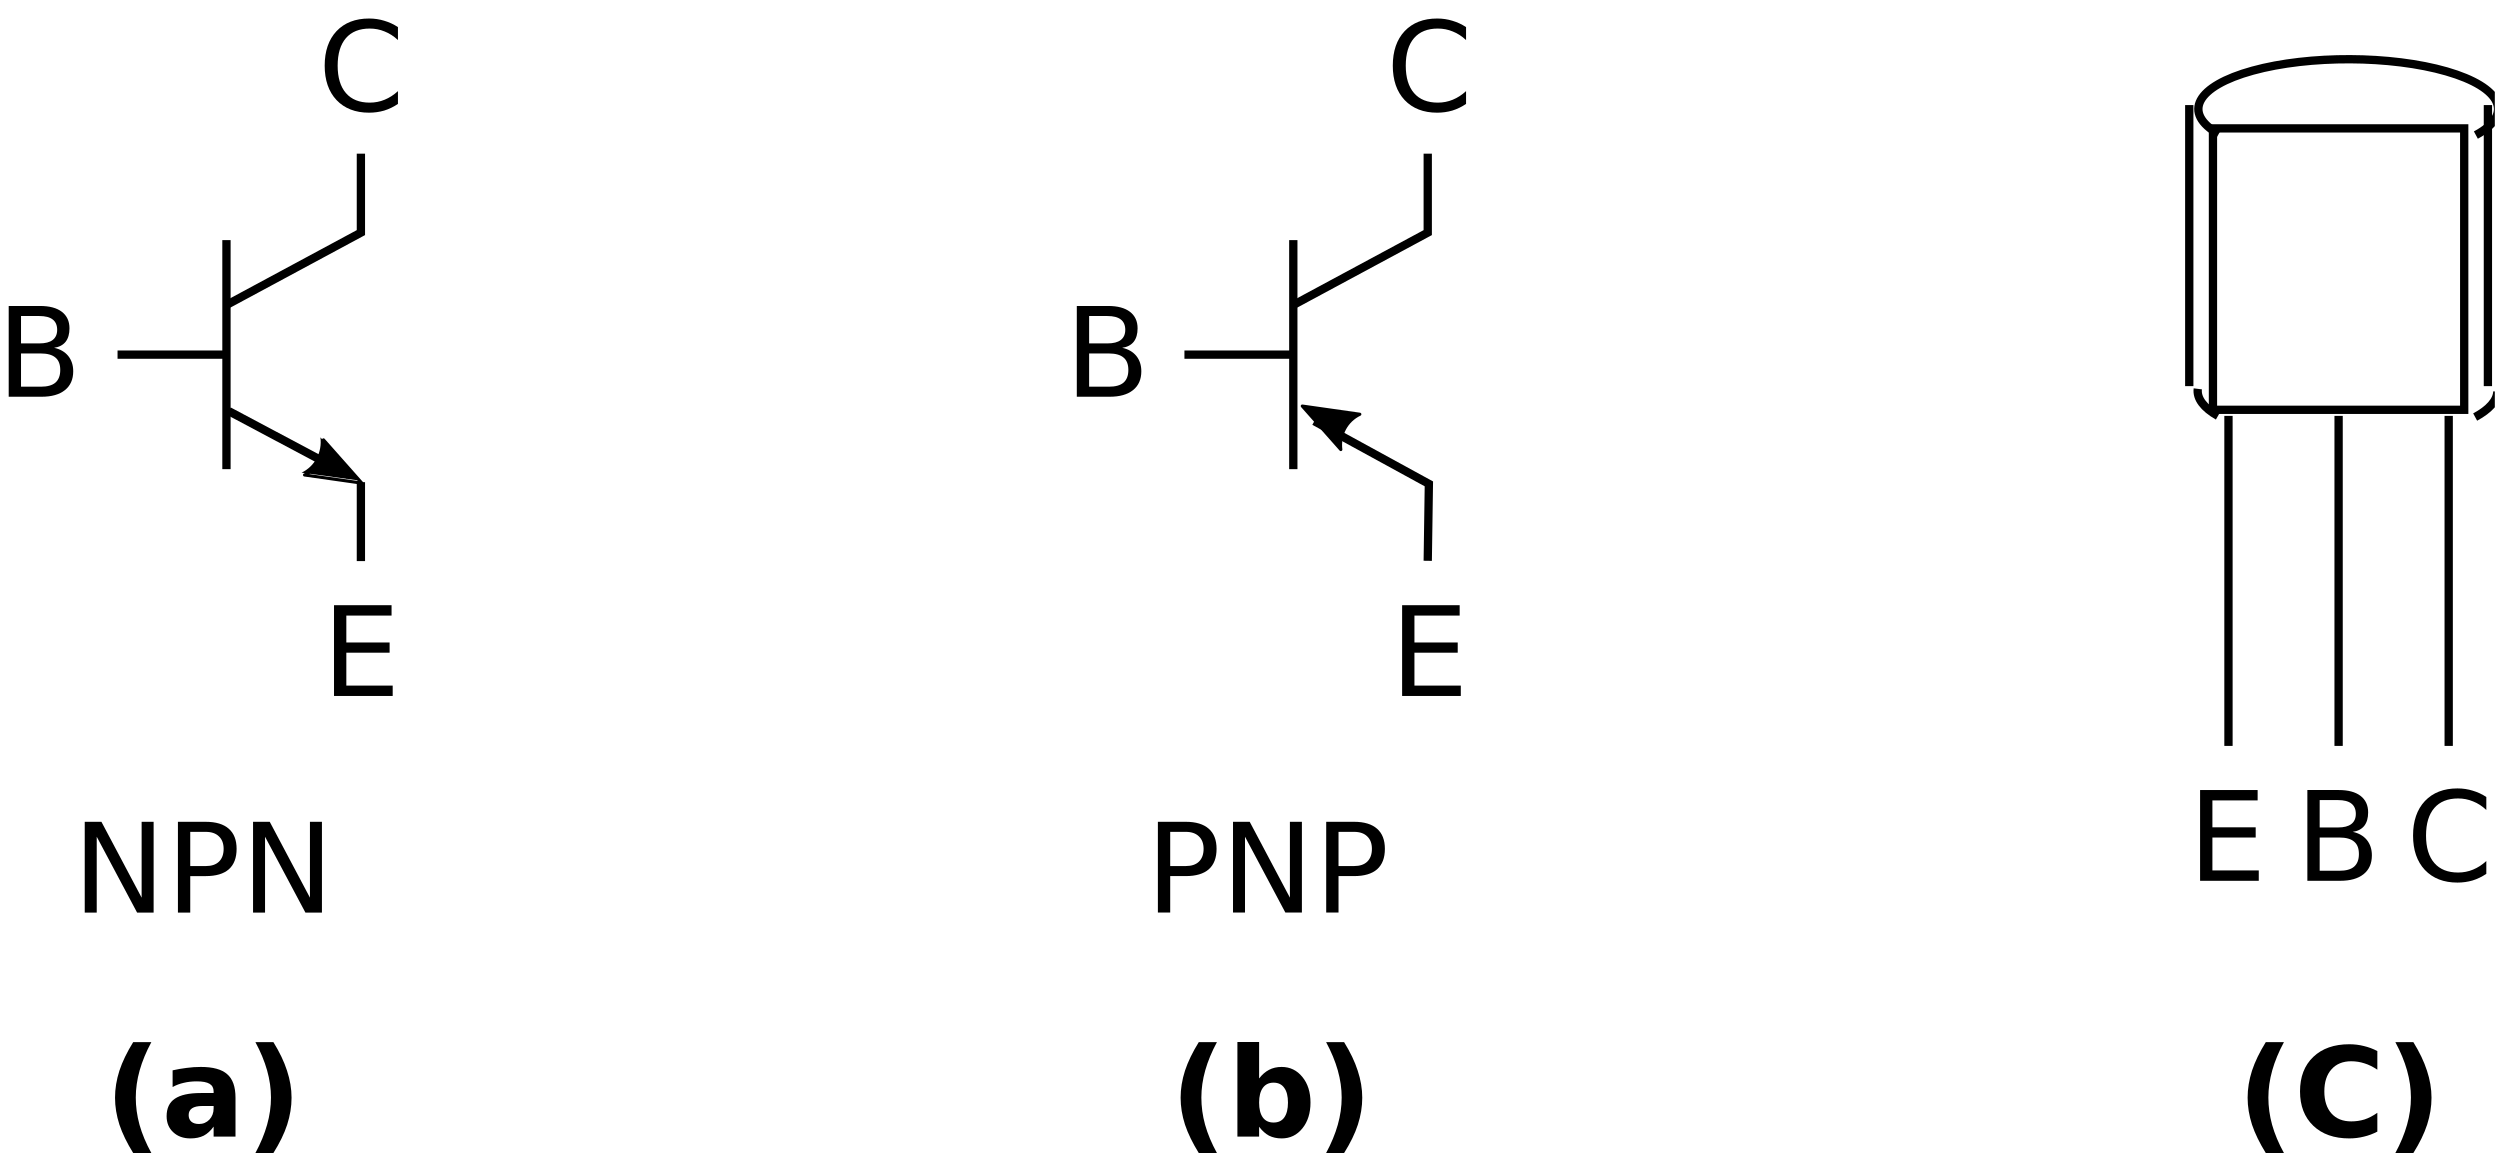 <?xml version="1.0" encoding="UTF-8"?>
<svg xmlns="http://www.w3.org/2000/svg" xmlns:xlink="http://www.w3.org/1999/xlink" width="240.999pt" height="112pt" viewBox="0 0 240.999 112" version="1.2">
<defs>
<g>
<symbol overflow="visible" id="glyph0-0">
<path style="stroke:none;" d="M 0.594 2.125 L 0.594 -8.469 L 6.609 -8.469 L 6.609 2.125 Z M 1.266 1.453 L 5.938 1.453 L 5.938 -7.781 L 1.266 -7.781 Z M 1.266 1.453 "/>
</symbol>
<symbol overflow="visible" id="glyph0-1">
<path style="stroke:none;" d="M 1.172 -8.75 L 2.781 -8.75 L 6.656 -1.438 L 6.656 -8.75 L 7.812 -8.75 L 7.812 0 L 6.219 0 L 2.328 -7.312 L 2.328 0 L 1.172 0 Z M 1.172 -8.75 "/>
</symbol>
<symbol overflow="visible" id="glyph0-2">
<path style="stroke:none;" d="M 2.359 -7.781 L 2.359 -4.484 L 3.859 -4.484 C 4.41 -4.484 4.832 -4.625 5.125 -4.906 C 5.426 -5.195 5.578 -5.609 5.578 -6.141 C 5.578 -6.66 5.426 -7.062 5.125 -7.344 C 4.832 -7.633 4.41 -7.781 3.859 -7.781 Z M 1.172 -8.75 L 3.859 -8.75 C 4.836 -8.75 5.578 -8.523 6.078 -8.078 C 6.578 -7.641 6.828 -6.992 6.828 -6.141 C 6.828 -5.273 6.578 -4.617 6.078 -4.172 C 5.578 -3.734 4.836 -3.516 3.859 -3.516 L 2.359 -3.516 L 2.359 0 L 1.172 0 Z M 1.172 -8.75 "/>
</symbol>
<symbol overflow="visible" id="glyph0-3">
<path style="stroke:none;" d="M 7.734 -8.078 L 7.734 -6.828 C 7.336 -7.203 6.91 -7.477 6.453 -7.656 C 6.004 -7.844 5.523 -7.938 5.016 -7.938 C 4.016 -7.938 3.25 -7.629 2.719 -7.016 C 2.188 -6.398 1.922 -5.516 1.922 -4.359 C 1.922 -3.211 2.188 -2.332 2.719 -1.719 C 3.25 -1.102 4.016 -0.797 5.016 -0.797 C 5.523 -0.797 6.004 -0.891 6.453 -1.078 C 6.91 -1.266 7.336 -1.539 7.734 -1.906 L 7.734 -0.672 C 7.316 -0.391 6.875 -0.176 6.406 -0.031 C 5.945 0.102 5.461 0.172 4.953 0.172 C 3.629 0.172 2.582 -0.234 1.812 -1.047 C 1.051 -1.859 0.672 -2.961 0.672 -4.359 C 0.672 -5.766 1.051 -6.875 1.812 -7.688 C 2.582 -8.5 3.629 -8.906 4.953 -8.906 C 5.473 -8.906 5.961 -8.832 6.422 -8.688 C 6.891 -8.551 7.328 -8.348 7.734 -8.078 Z M 7.734 -8.078 "/>
</symbol>
<symbol overflow="visible" id="glyph0-4">
<path style="stroke:none;" d="M 1.172 -8.75 L 6.719 -8.75 L 6.719 -7.75 L 2.359 -7.75 L 2.359 -5.156 L 6.531 -5.156 L 6.531 -4.172 L 2.359 -4.172 L 2.359 -1 L 6.828 -1 L 6.828 0 L 1.172 0 Z M 1.172 -8.75 "/>
</symbol>
<symbol overflow="visible" id="glyph0-5">
<path style="stroke:none;" d="M 2.359 -4.172 L 2.359 -0.969 L 4.266 -0.969 C 4.898 -0.969 5.367 -1.098 5.672 -1.359 C 5.984 -1.629 6.141 -2.035 6.141 -2.578 C 6.141 -3.129 5.984 -3.531 5.672 -3.781 C 5.367 -4.039 4.898 -4.172 4.266 -4.172 Z M 2.359 -7.781 L 2.359 -5.141 L 4.125 -5.141 C 4.695 -5.141 5.125 -5.25 5.406 -5.469 C 5.695 -5.688 5.844 -6.016 5.844 -6.453 C 5.844 -6.898 5.695 -7.234 5.406 -7.453 C 5.125 -7.672 4.695 -7.781 4.125 -7.781 Z M 1.172 -8.75 L 4.203 -8.75 C 5.109 -8.75 5.805 -8.562 6.297 -8.188 C 6.785 -7.812 7.031 -7.281 7.031 -6.594 C 7.031 -6.051 6.906 -5.617 6.656 -5.297 C 6.406 -4.984 6.035 -4.789 5.547 -4.719 C 6.129 -4.594 6.582 -4.332 6.906 -3.938 C 7.227 -3.539 7.391 -3.047 7.391 -2.453 C 7.391 -1.672 7.125 -1.066 6.594 -0.641 C 6.062 -0.211 5.305 0 4.328 0 L 1.172 0 Z M 1.172 -8.75 "/>
</symbol>
<symbol overflow="visible" id="glyph1-0">
<path style="stroke:none;" d="M 0.594 2.125 L 0.594 -8.469 L 6.609 -8.469 L 6.609 2.125 Z M 1.266 1.453 L 5.938 1.453 L 5.938 -7.781 L 1.266 -7.781 Z M 1.266 1.453 "/>
</symbol>
<symbol overflow="visible" id="glyph1-1">
<path style="stroke:none;" d="M 4.531 1.578 L 2.781 1.578 C 2.188 0.617 1.742 -0.289 1.453 -1.156 C 1.172 -2.031 1.031 -2.895 1.031 -3.75 C 1.031 -4.613 1.172 -5.484 1.453 -6.359 C 1.742 -7.234 2.188 -8.148 2.781 -9.109 L 4.531 -9.109 C 4.031 -8.18 3.656 -7.273 3.406 -6.391 C 3.156 -5.504 3.031 -4.629 3.031 -3.766 C 3.031 -2.898 3.148 -2.023 3.391 -1.141 C 3.641 -0.254 4.02 0.648 4.531 1.578 Z M 4.531 1.578 "/>
</symbol>
<symbol overflow="visible" id="glyph1-2">
<path style="stroke:none;" d="M 3.953 -2.953 C 3.516 -2.953 3.188 -2.879 2.969 -2.734 C 2.75 -2.586 2.641 -2.367 2.641 -2.078 C 2.641 -1.805 2.727 -1.594 2.906 -1.438 C 3.082 -1.289 3.328 -1.219 3.641 -1.219 C 4.035 -1.219 4.367 -1.359 4.641 -1.641 C 4.91 -1.93 5.047 -2.289 5.047 -2.719 L 5.047 -2.953 Z M 7.156 -3.75 L 7.156 0 L 5.047 0 L 5.047 -0.969 C 4.766 -0.57 4.445 -0.281 4.094 -0.094 C 3.738 0.082 3.312 0.172 2.812 0.172 C 2.133 0.172 1.582 -0.023 1.156 -0.422 C 0.727 -0.816 0.516 -1.332 0.516 -1.969 C 0.516 -2.738 0.781 -3.301 1.312 -3.656 C 1.844 -4.02 2.676 -4.203 3.812 -4.203 L 5.047 -4.203 L 5.047 -4.359 C 5.047 -4.691 4.914 -4.938 4.656 -5.094 C 4.395 -5.25 3.984 -5.328 3.422 -5.328 C 2.973 -5.328 2.555 -5.281 2.172 -5.188 C 1.785 -5.102 1.426 -4.969 1.094 -4.781 L 1.094 -6.391 C 1.539 -6.492 1.988 -6.57 2.438 -6.625 C 2.895 -6.688 3.352 -6.719 3.812 -6.719 C 4.988 -6.719 5.836 -6.484 6.359 -6.016 C 6.891 -5.555 7.156 -4.801 7.156 -3.75 Z M 7.156 -3.75 "/>
</symbol>
<symbol overflow="visible" id="glyph1-3">
<path style="stroke:none;" d="M 0.969 1.578 C 1.469 0.648 1.844 -0.254 2.094 -1.141 C 2.344 -2.023 2.469 -2.898 2.469 -3.766 C 2.469 -4.629 2.344 -5.504 2.094 -6.391 C 1.844 -7.273 1.469 -8.18 0.969 -9.109 L 2.703 -9.109 C 3.297 -8.148 3.734 -7.234 4.016 -6.359 C 4.305 -5.484 4.453 -4.613 4.453 -3.75 C 4.453 -2.895 4.312 -2.031 4.031 -1.156 C 3.75 -0.289 3.305 0.617 2.703 1.578 Z M 0.969 1.578 "/>
</symbol>
<symbol overflow="visible" id="glyph1-4">
<path style="stroke:none;" d="M 4.5 -1.359 C 4.957 -1.359 5.301 -1.52 5.531 -1.844 C 5.77 -2.176 5.891 -2.656 5.891 -3.281 C 5.891 -3.906 5.77 -4.379 5.531 -4.703 C 5.301 -5.035 4.957 -5.203 4.5 -5.203 C 4.051 -5.203 3.707 -5.035 3.469 -4.703 C 3.227 -4.367 3.109 -3.895 3.109 -3.281 C 3.109 -2.656 3.227 -2.176 3.469 -1.844 C 3.707 -1.52 4.051 -1.359 4.5 -1.359 Z M 3.109 -5.609 C 3.398 -5.984 3.719 -6.258 4.062 -6.438 C 4.414 -6.625 4.82 -6.719 5.281 -6.719 C 6.094 -6.719 6.758 -6.395 7.281 -5.75 C 7.801 -5.113 8.062 -4.289 8.062 -3.281 C 8.062 -2.27 7.801 -1.441 7.281 -0.797 C 6.758 -0.148 6.094 0.172 5.281 0.172 C 4.82 0.172 4.414 0.082 4.062 -0.094 C 3.719 -0.281 3.398 -0.566 3.109 -0.953 L 3.109 0 L 1.016 0 L 1.016 -9.125 L 3.109 -9.125 Z M 3.109 -5.609 "/>
</symbol>
<symbol overflow="visible" id="glyph1-5">
<path style="stroke:none;" d="M 8.047 -0.484 C 7.629 -0.266 7.195 -0.102 6.75 0 C 6.301 0.113 5.832 0.172 5.344 0.172 C 3.883 0.172 2.727 -0.234 1.875 -1.047 C 1.02 -1.867 0.594 -2.973 0.594 -4.359 C 0.594 -5.766 1.02 -6.875 1.875 -7.688 C 2.727 -8.5 3.883 -8.906 5.344 -8.906 C 5.832 -8.906 6.301 -8.848 6.75 -8.734 C 7.195 -8.629 7.629 -8.469 8.047 -8.25 L 8.047 -6.453 C 7.629 -6.734 7.219 -6.938 6.812 -7.062 C 6.406 -7.195 5.977 -7.266 5.531 -7.266 C 4.719 -7.266 4.082 -7.004 3.625 -6.484 C 3.164 -5.973 2.938 -5.266 2.938 -4.359 C 2.938 -3.461 3.164 -2.754 3.625 -2.234 C 4.082 -1.723 4.719 -1.469 5.531 -1.469 C 5.977 -1.469 6.406 -1.531 6.812 -1.656 C 7.219 -1.789 7.629 -2.004 8.047 -2.297 Z M 8.047 -0.484 "/>
</symbol>
</g>
<clipPath id="clip1">
  <path d="M 0.5 29 L 8 29 L 8 39 L 0.5 39 Z M 0.5 29 "/>
</clipPath>
<clipPath id="clip2">
  <path d="M 11 100 L 29 100 L 29 111.5 L 11 111.5 Z M 11 100 "/>
</clipPath>
<clipPath id="clip3">
  <path d="M 113 100 L 132 100 L 132 111.5 L 113 111.5 Z M 113 100 "/>
</clipPath>
<clipPath id="clip4">
  <path d="M 216 100 L 235 100 L 235 111.5 L 216 111.5 Z M 216 100 "/>
</clipPath>
<clipPath id="clip5">
  <path d="M 206 0.5 L 240.5 0.5 L 240.5 18 L 206 18 Z M 206 0.5 "/>
</clipPath>
<clipPath id="clip6">
  <path d="M 239 9 L 240.5 9 L 240.5 38 L 239 38 Z M 239 9 "/>
</clipPath>
<clipPath id="clip7">
  <path d="M 233 32 L 240.5 32 L 240.5 45 L 233 45 Z M 233 32 "/>
</clipPath>
</defs>
<g id="surface1">
<g style="fill:rgb(0%,0%,0%);fill-opacity:1;">
  <use xlink:href="#glyph0-1" x="6.997" y="87.972"/>
  <use xlink:href="#glyph0-2" x="15.98" y="87.972"/>
  <use xlink:href="#glyph0-1" x="23.222" y="87.972"/>
</g>
<path style="fill:none;stroke-width:8;stroke-linecap:butt;stroke-linejoin:miter;stroke:rgb(0%,0%,0%);stroke-opacity:1;stroke-miterlimit:4;" d="M 213.309 -883.533 L 213.309 -662.738 " transform="matrix(0.1,0,0,0.1,0.5,111.5)"/>
<path style="fill:none;stroke-width:8;stroke-linecap:butt;stroke-linejoin:miter;stroke:rgb(0%,0%,0%);stroke-opacity:1;stroke-miterlimit:4;" d="M 214.949 -821.867 L 342.903 -890.763 L 342.903 -966.889 " transform="matrix(0.1,0,0,0.1,0.5,111.5)"/>
<path style="fill:none;stroke-width:8;stroke-linecap:butt;stroke-linejoin:miter;stroke:rgb(0%,0%,0%);stroke-opacity:1;stroke-miterlimit:4;" d="M 215.495 -718.699 L 331.619 -656.954 " transform="matrix(0.1,0,0,0.1,0.5,111.5)"/>
<path style=" stroke:none;fill-rule:evenodd;fill:rgb(0%,0%,0%);fill-opacity:1;" d="M 30.887 42.16 L 34.613 46.32 L 29.074 45.562 C 30.352 44.953 31.078 43.578 30.887 42.16 Z M 30.887 42.16 "/>
<path style="fill:none;stroke-width:4.057;stroke-linecap:butt;stroke-linejoin:round;stroke:rgb(0%,0%,0%);stroke-opacity:1;stroke-miterlimit:4;" d="M 77.78 1021.164 L 6.896 995.168 L 77.825 969.062 C 66.474 984.496 66.537 1005.533 77.78 1021.164 Z M 77.78 1021.164 " transform="matrix(-0.065,-0.035,0.035,-0.065,0.5,111.5)"/>
<path style="fill:none;stroke-width:8;stroke-linecap:butt;stroke-linejoin:miter;stroke:rgb(0%,0%,0%);stroke-opacity:1;stroke-miterlimit:4;" d="M 342.903 -650.194 L 342.903 -574.107 " transform="matrix(0.1,0,0,0.1,0.5,111.5)"/>
<path style="fill:none;stroke-width:8;stroke-linecap:butt;stroke-linejoin:miter;stroke:rgb(0%,0%,0%);stroke-opacity:1;stroke-miterlimit:4;" d="M 210.576 -773.136 L 108.314 -773.136 " transform="matrix(0.1,0,0,0.1,0.5,111.5)"/>
<g style="fill:rgb(0%,0%,0%);fill-opacity:1;">
  <use xlink:href="#glyph0-3" x="30.628" y="10.691"/>
</g>
<g style="fill:rgb(0%,0%,0%);fill-opacity:1;">
  <use xlink:href="#glyph0-4" x="31.027" y="67.091"/>
</g>
<g clip-path="url(#clip1)" clip-rule="nonzero">
<g style="fill:rgb(0%,0%,0%);fill-opacity:1;">
  <use xlink:href="#glyph0-5" x="-0.333" y="38.246"/>
</g>
</g>
<g style="fill:rgb(0%,0%,0%);fill-opacity:1;">
  <use xlink:href="#glyph0-2" x="110.448" y="87.971"/>
  <use xlink:href="#glyph0-1" x="117.69" y="87.971"/>
  <use xlink:href="#glyph0-2" x="126.674" y="87.971"/>
</g>
<path style="fill:none;stroke-width:8;stroke-linecap:butt;stroke-linejoin:miter;stroke:rgb(0%,0%,0%);stroke-opacity:1;stroke-miterlimit:4;" d="M 1241.744 -883.533 L 1241.744 -662.738 " transform="matrix(0.1,0,0,0.1,0.5,111.5)"/>
<path style="fill:none;stroke-width:8;stroke-linecap:butt;stroke-linejoin:miter;stroke:rgb(0%,0%,0%);stroke-opacity:1;stroke-miterlimit:4;" d="M 1243.384 -821.867 L 1371.338 -890.763 L 1371.338 -966.889 " transform="matrix(0.1,0,0,0.1,0.5,111.5)"/>
<path style="fill:none;stroke-width:8;stroke-linecap:butt;stroke-linejoin:miter;stroke:rgb(0%,0%,0%);stroke-opacity:1;stroke-miterlimit:4;" d="M 1371.338 -574.381 L 1372.431 -648.552 L 1262.009 -708.968 " transform="matrix(0.1,0,0,0.1,0.5,111.5)"/>
<path style="fill-rule:evenodd;fill:rgb(0%,0%,0%);fill-opacity:1;stroke-width:4.072;stroke-linecap:butt;stroke-linejoin:round;stroke:rgb(0%,0%,0%);stroke-opacity:1;stroke-miterlimit:4;" d="M 1097.84 -1639.813 L 1026.632 -1665.974 L 1097.838 -1692.164 C 1086.435 -1676.678 1086.509 -1655.56 1097.84 -1639.813 Z M 1097.84 -1639.813 " transform="matrix(0.065,0.035,-0.035,0.065,0.5,111.5)"/>
<path style="fill:none;stroke-width:8;stroke-linecap:butt;stroke-linejoin:miter;stroke:rgb(0%,0%,0%);stroke-opacity:1;stroke-miterlimit:4;" d="M 1239.011 -773.136 L 1136.788 -773.136 " transform="matrix(0.1,0,0,0.1,0.5,111.5)"/>
<g style="fill:rgb(0%,0%,0%);fill-opacity:1;">
  <use xlink:href="#glyph0-3" x="133.593" y="10.691"/>
</g>
<g style="fill:rgb(0%,0%,0%);fill-opacity:1;">
  <use xlink:href="#glyph0-4" x="133.992" y="67.091"/>
</g>
<g style="fill:rgb(0%,0%,0%);fill-opacity:1;">
  <use xlink:href="#glyph0-5" x="102.632" y="38.246"/>
</g>
<g clip-path="url(#clip2)" clip-rule="nonzero">
<g style="fill:rgb(0%,0%,0%);fill-opacity:1;">
  <use xlink:href="#glyph1-1" x="10.058" y="109.571"/>
  <use xlink:href="#glyph1-2" x="15.546" y="109.571"/>
  <use xlink:href="#glyph1-3" x="23.653" y="109.571"/>
</g>
</g>
<g clip-path="url(#clip3)" clip-rule="nonzero">
<g style="fill:rgb(0%,0%,0%);fill-opacity:1;">
  <use xlink:href="#glyph1-1" x="112.78" y="109.571"/>
  <use xlink:href="#glyph1-4" x="118.269" y="109.571"/>
  <use xlink:href="#glyph1-3" x="126.868" y="109.571"/>
</g>
</g>
<g clip-path="url(#clip4)" clip-rule="nonzero">
<g style="fill:rgb(0%,0%,0%);fill-opacity:1;">
  <use xlink:href="#glyph1-1" x="215.639" y="109.571"/>
  <use xlink:href="#glyph1-5" x="221.127" y="109.571"/>
  <use xlink:href="#glyph1-3" x="229.943" y="109.571"/>
</g>
</g>
<path style="fill:none;stroke-width:8;stroke-linecap:butt;stroke-linejoin:miter;stroke:rgb(0%,0%,0%);stroke-opacity:1;stroke-miterlimit:4;" d="M 2128.286 -991.235 L 2370.489 -991.235 L 2370.489 -719.949 L 2128.286 -719.949 Z M 2128.286 -991.235 " transform="matrix(0.1,0,0,0.1,0.5,111.5)"/>
<path style="fill:none;stroke-width:8;stroke-linecap:butt;stroke-linejoin:miter;stroke:rgb(0%,0%,0%);stroke-opacity:1;stroke-miterlimit:4;" d="M 2143.24 -714.088 L 2143.24 -395.947 " transform="matrix(0.1,0,0,0.1,0.5,111.5)"/>
<path style="fill:none;stroke-width:8;stroke-linecap:butt;stroke-linejoin:miter;stroke:rgb(0%,0%,0%);stroke-opacity:1;stroke-miterlimit:4;" d="M 2249.407 -714.088 L 2249.407 -395.947 " transform="matrix(0.1,0,0,0.1,0.5,111.5)"/>
<path style="fill:none;stroke-width:8;stroke-linecap:butt;stroke-linejoin:miter;stroke:rgb(0%,0%,0%);stroke-opacity:1;stroke-miterlimit:4;" d="M 2355.534 -714.088 L 2355.534 -395.947 " transform="matrix(0.1,0,0,0.1,0.5,111.5)"/>
<g style="fill:rgb(0%,0%,0%);fill-opacity:1;">
  <use xlink:href="#glyph0-4" x="210.916" y="84.909"/>
</g>
<g style="fill:rgb(0%,0%,0%);fill-opacity:1;">
  <use xlink:href="#glyph0-5" x="221.257" y="84.909"/>
</g>
<g style="fill:rgb(0%,0%,0%);fill-opacity:1;">
  <use xlink:href="#glyph0-3" x="231.946" y="84.909"/>
</g>
<path style="fill:none;stroke-width:8.024;stroke-linecap:butt;stroke-linejoin:miter;stroke:rgb(0%,0%,0%);stroke-opacity:1;stroke-miterlimit:4;" d="M -2133.098 714.022 C -2119.254 721.909 -2112.502 730.986 -2113.661 740.154 " transform="matrix(-0.1,0,-0,-0.1,0.5,111.5)"/>
<g clip-path="url(#clip5)" clip-rule="nonzero">
<path style="fill:none;stroke-width:8.024;stroke-linecap:butt;stroke-linejoin:miter;stroke:rgb(0%,0%,0%);stroke-opacity:1;stroke-miterlimit:4;" d="M -2133.788 985.802 C -2098.279 1006.07 -2112.17 1031.97 -2166.644 1046.912 C -2221.079 1061.855 -2300.148 1061.544 -2353.488 1046.152 C -2406.789 1030.761 -2418.746 1004.773 -2381.726 984.793 " transform="matrix(-0.1,0,-0,-0.1,0.5,111.5)"/>
</g>
<path style="fill:none;stroke-width:8;stroke-linecap:butt;stroke-linejoin:miter;stroke:rgb(0%,0%,0%);stroke-opacity:1;stroke-miterlimit:4;" d="M 2105.444 -1013.705 L 2105.444 -742.771 " transform="matrix(0.1,0,0,0.1,0.5,111.5)"/>
<g clip-path="url(#clip6)" clip-rule="nonzero">
<path style="fill:none;stroke-width:8;stroke-linecap:butt;stroke-linejoin:miter;stroke:rgb(0%,0%,0%);stroke-opacity:1;stroke-miterlimit:4;" d="M 2393.331 -1013.705 L 2393.331 -742.771 " transform="matrix(0.1,0,0,0.1,0.5,111.5)"/>
</g>
<g clip-path="url(#clip7)" clip-rule="nonzero">
<path style="fill:none;stroke-width:8.024;stroke-linecap:butt;stroke-linejoin:miter;stroke:rgb(0%,0%,0%);stroke-opacity:1;stroke-miterlimit:4;" d="M -2402.442 737.593 C -2402.185 728.932 -2394.761 720.374 -2381.036 712.974 " transform="matrix(-0.1,0,-0,-0.1,0.5,111.5)"/>
</g>
</g>
</svg>
